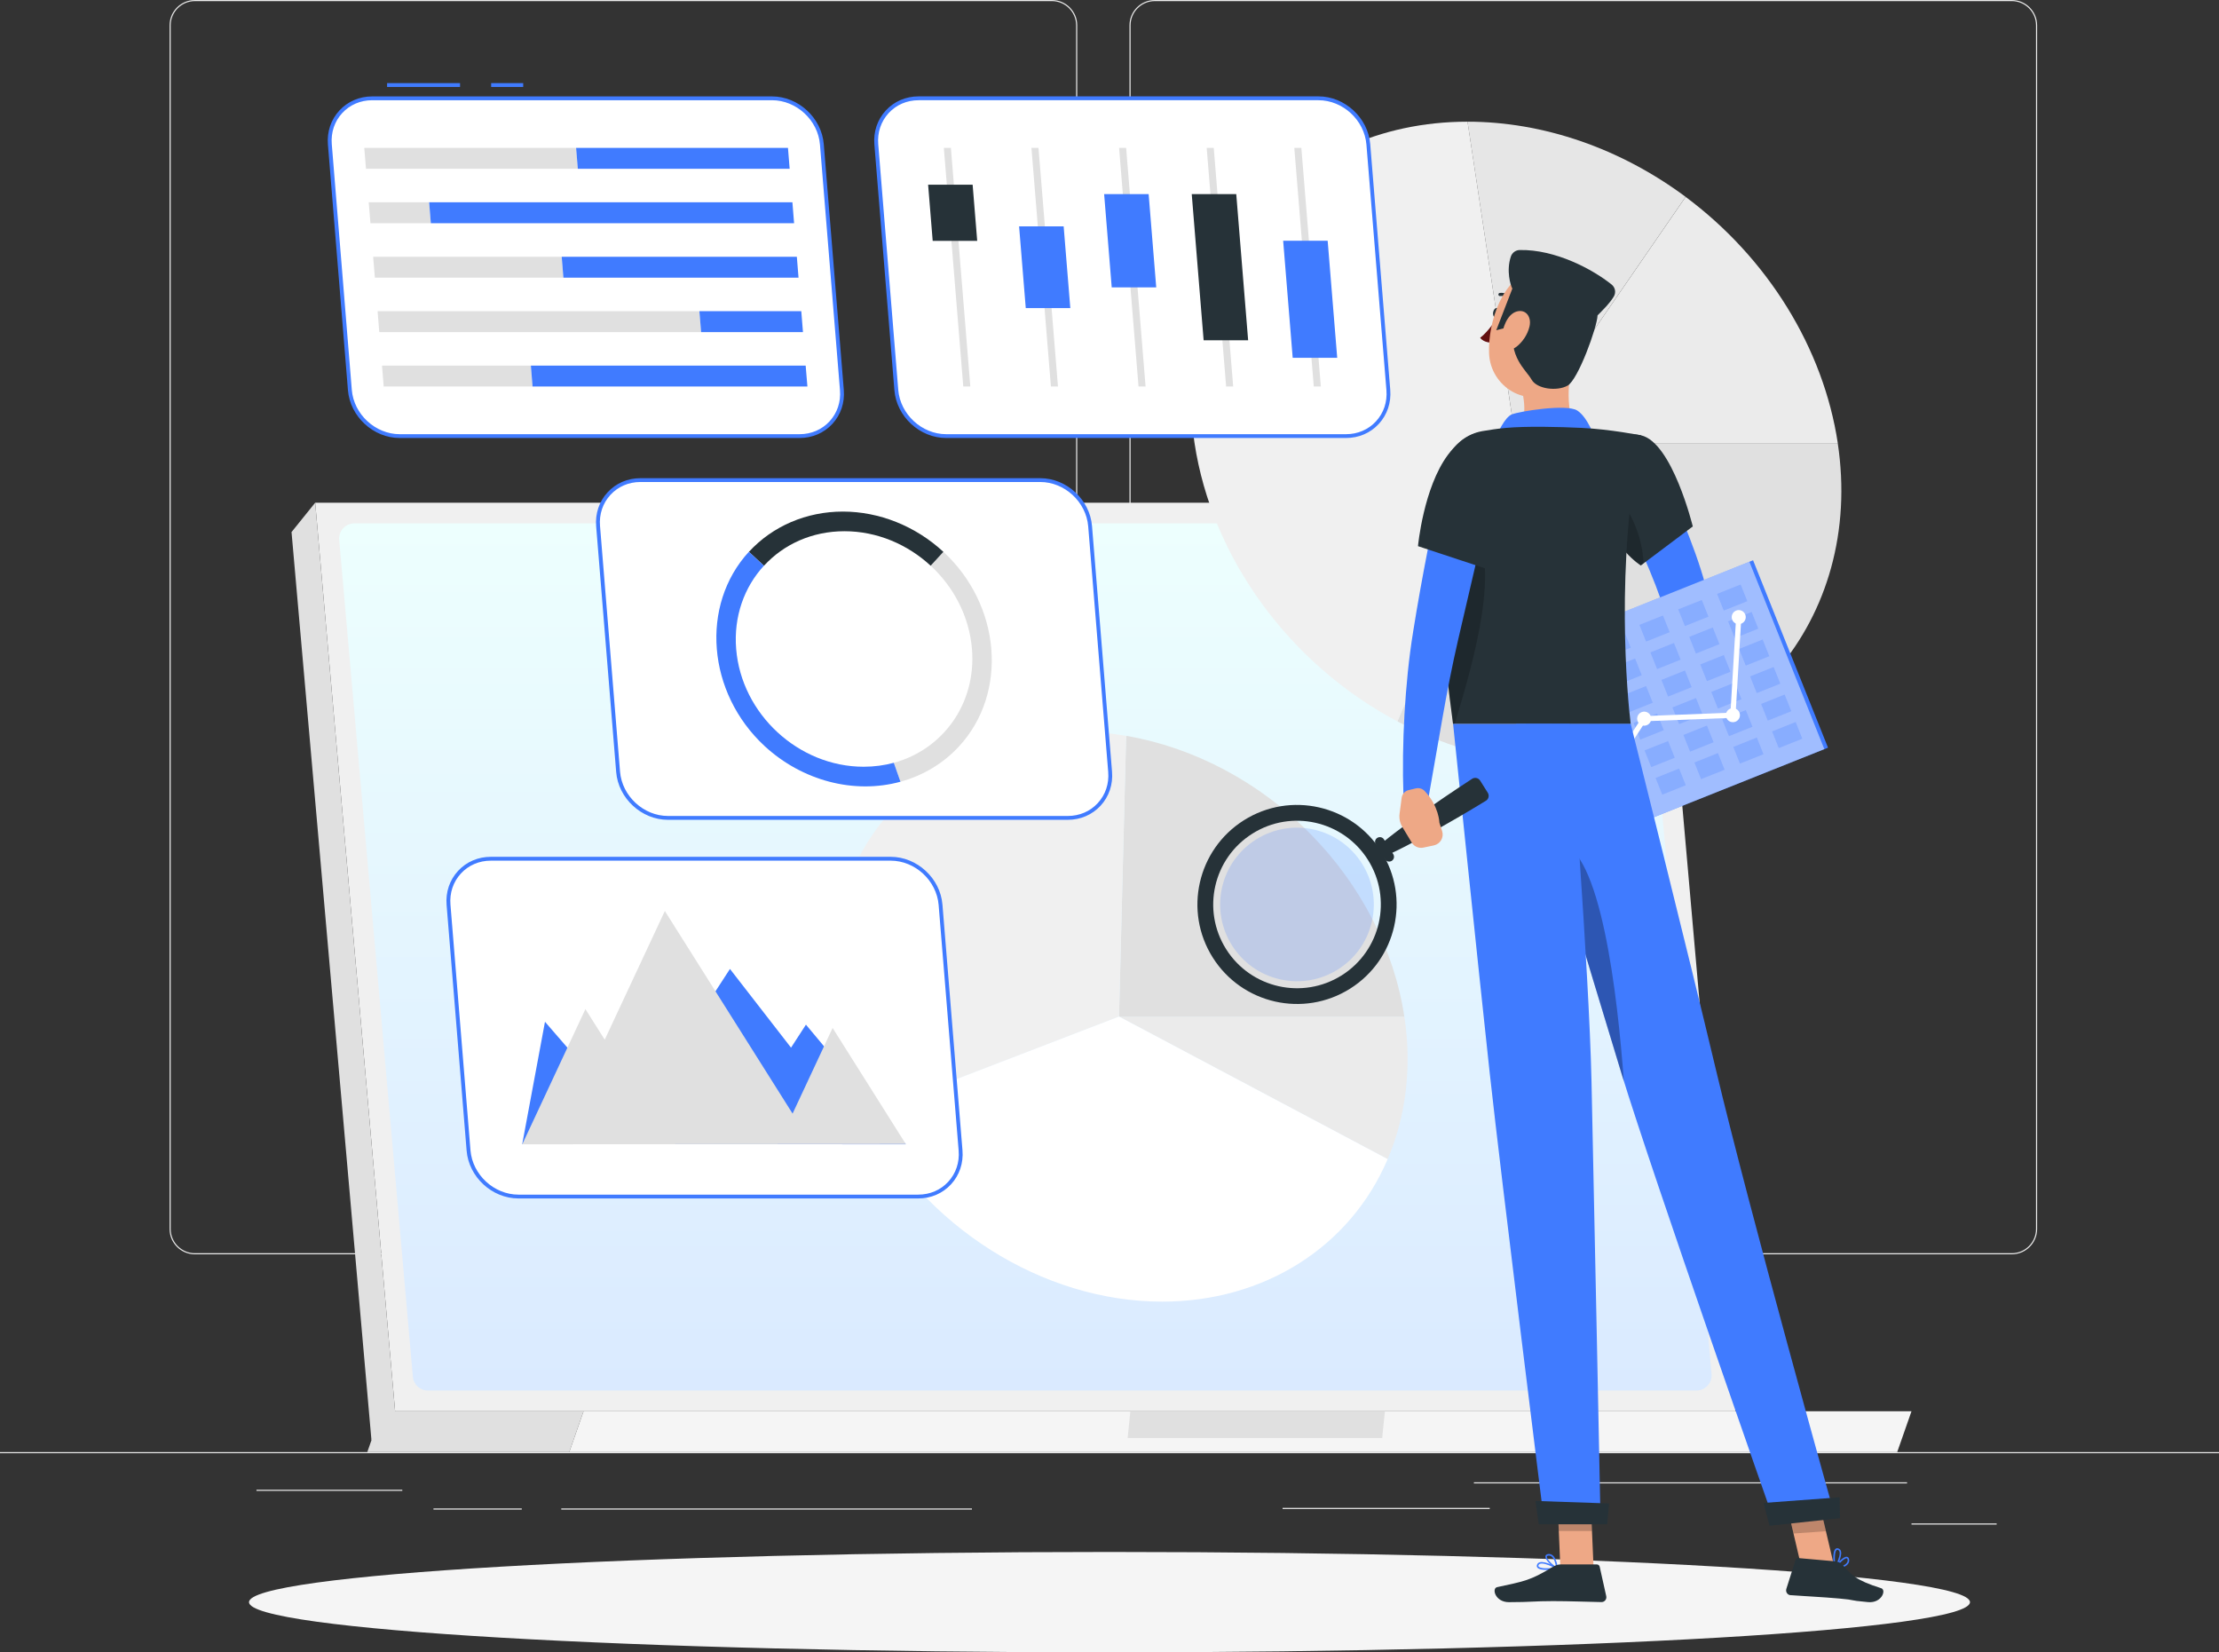 <svg width="552" height="411" viewBox="0 0 552 411" fill="none" xmlns="http://www.w3.org/2000/svg">
<rect x="0" y="0" width="552" height="411" fill="#333333" stroke="none"/>
<path d="M552 361.187H0V361.463H552V361.187Z" fill="#EBEBEB"/>
<path d="M474.4 368.699H366.649V368.974H474.4V368.699Z" fill="#EBEBEB"/>
<path d="M370.58 375.063H319.056V375.339H370.58V375.063Z" fill="#EBEBEB"/>
<path d="M496.69 378.935H475.504V379.211H496.69V378.935Z" fill="#EBEBEB"/>
<path d="M241.776 375.207H139.623V375.482H241.776V375.207Z" fill="#EBEBEB"/>
<path d="M129.797 375.207H107.828V375.482H129.797V375.207Z" fill="#EBEBEB"/>
<path d="M100.078 370.552H63.8V370.828H100.078V370.552Z" fill="#EBEBEB"/>
<path d="M261.659 311.992H48.487C45.01 311.992 42.184 309.168 42.184 305.694V6.298C42.184 2.824 45.01 0 48.487 0H261.67C265.147 0 267.974 2.824 267.974 6.298V305.694C267.963 309.168 265.136 311.992 261.659 311.992ZM48.487 0.276C45.164 0.276 42.46 2.978 42.46 6.298V305.694C42.46 309.014 45.164 311.716 48.487 311.716H261.67C264.993 311.716 267.698 309.014 267.698 305.694V6.298C267.698 2.978 264.993 0.276 261.67 0.276H48.487Z" fill="#EBEBEB"/>
<path d="M500.454 311.992H287.272C283.794 311.992 280.968 309.168 280.968 305.694V6.298C280.968 2.824 283.794 0 287.272 0H500.454C503.932 0 506.758 2.824 506.758 6.298V305.694C506.758 309.168 503.932 311.992 500.454 311.992ZM287.272 0.276C283.949 0.276 281.244 2.978 281.244 6.298V305.694C281.244 309.014 283.949 311.716 287.272 311.716H500.454C503.777 311.716 506.482 309.014 506.482 305.694V6.298C506.482 2.978 503.777 0.276 500.454 0.276H287.272Z" fill="#EBEBEB"/>
<path d="M431.741 351.028H98.289L78.406 125.04H411.858L431.741 351.028Z" fill="#F0F0F0"/>
<path d="M92.405 358.231L98.289 351.028L78.406 125.04L72.522 132.342L92.405 358.231Z" fill="#E0E0E0"/>
<path d="M102.705 342.447L84.379 134.272C84.191 132.077 85.913 130.191 88.121 130.191H403.711C405.654 130.191 407.277 131.68 407.453 133.61L425.769 341.785C425.956 343.98 424.234 345.866 422.026 345.866H106.437C104.494 345.877 102.871 344.388 102.705 342.447Z" fill="url(#paint0_linear)"/>
<path d="M145.165 351.028H94.922L91.367 361.187H141.61L145.165 351.028Z" fill="#E0E0E0"/>
<path d="M145.165 351.028H475.504L471.949 361.187H141.61L145.165 351.028Z" fill="#F5F5F5"/>
<path d="M281.189 351.028H344.514L343.83 357.68H280.516L281.189 351.028Z" fill="#E0E0E0"/>
<path d="M377.149 110.204H457.156C463.791 154.06 433.121 190.14 389.238 190.14C375.195 190.14 360.843 186.445 347.617 179.43L377.149 110.204Z" fill="#E0E0E0"/>
<path d="M377.148 110.204L419.321 48.975C429.401 56.475 438.023 65.851 444.559 76.429C451.094 87.007 455.4 98.534 457.166 110.215H377.148V110.204Z" fill="#EBEBEB"/>
<path d="M377.149 110.204L365.06 30.267C374.389 30.267 383.905 31.9 393.157 35.087C402.408 38.275 411.262 42.974 419.322 48.963L377.149 110.204Z" fill="#E6E6E6"/>
<path d="M377.149 110.204L347.617 179.43C320.734 165.168 301.458 138.728 297.153 110.204C290.518 66.347 321.187 30.267 365.071 30.267L377.149 110.204Z" fill="#F0F0F0"/>
<path d="M278.374 252.858H349.35C350.289 259.057 350.41 265.223 349.703 271.213C349.008 277.202 347.484 282.949 345.199 288.31L278.374 252.858Z" fill="#EBEBEB"/>
<path d="M278.374 252.859L280.14 183.026C297.01 185.916 313.194 194.508 325.846 207.282C338.498 220.044 346.822 236.192 349.339 252.859H278.374Z" fill="#E0E0E0"/>
<path d="M278.374 252.859L215.347 277.114C211.339 269.338 208.645 261.131 207.398 252.859C201.513 213.955 228.716 181.945 267.643 181.945C271.772 181.945 275.956 182.309 280.129 183.026L278.374 252.859Z" fill="#F0F0F0"/>
<path d="M278.374 252.858L345.199 288.31C335.848 310.227 314.42 323.761 289.094 323.761C259.33 323.761 229.754 305.054 215.347 277.103L278.374 252.858Z" fill="white"/>
<path d="M276 411C394.219 411 490.054 405.41 490.054 398.514C490.054 391.618 394.219 386.027 276 386.027C157.781 386.027 61.945 391.618 61.945 398.514C61.945 405.41 157.781 411 276 411Z" fill="#F5F5F5"/>
<path d="M265.611 203.432H166.163C159.848 203.432 154.273 198.27 153.754 191.971L148.775 130.875C148.256 124.565 153.003 119.414 159.318 119.414H258.766C265.081 119.414 270.656 124.576 271.175 130.875L276.154 191.971C276.662 198.281 271.915 203.432 265.611 203.432Z" fill="white"/>
<path d="M265.611 203.917H166.163C159.594 203.917 153.809 198.579 153.279 192.016L148.3 130.919C148.035 127.731 149.051 124.72 151.148 122.448C153.235 120.186 156.139 118.94 159.318 118.94H258.766C265.335 118.94 271.12 124.279 271.65 130.842L276.629 191.938C276.894 195.126 275.878 198.138 273.781 200.41C271.683 202.671 268.791 203.917 265.611 203.917ZM159.318 119.889C156.403 119.889 153.754 121.025 151.855 123.087C149.945 125.161 149.018 127.919 149.261 130.831L154.24 191.927C154.736 198.005 160.091 202.958 166.174 202.958H265.622C268.537 202.958 271.186 201.822 273.085 199.759C274.995 197.685 275.923 194.928 275.68 192.016L270.701 130.919C270.204 124.841 264.849 119.889 258.766 119.889H159.318Z" fill="#407BFF"/>
<path d="M238.618 185.596C234.721 189.842 229.676 192.887 224.001 194.442L222.356 189.732C234.6 186.39 242.891 174.985 241.787 161.428C241.124 153.332 237.249 146.008 231.509 140.702L234.677 137.25C249.029 150.519 250.807 172.337 238.618 185.596Z" fill="#E0E0E0"/>
<path d="M234.677 137.261L231.509 140.714C225.768 135.408 218.172 132.132 210.069 132.132C201.966 132.132 194.9 135.419 190.042 140.725L186.3 137.261C192.195 130.853 200.608 127.246 209.671 127.246C218.746 127.246 227.744 130.853 234.677 137.261Z" fill="#263238"/>
<path d="M224.001 194.442C212.465 197.597 199.57 194.21 190.23 185.596C175.889 172.337 174.112 150.519 186.289 137.25L190.031 140.714C185.152 146.019 182.469 153.332 183.131 161.428C184.445 177.599 198.643 190.714 214.838 190.714C217.455 190.714 219.983 190.372 222.345 189.732L224.001 194.442Z" fill="#407BFF"/>
<path d="M130.151 20.671H122.18V21.631H130.151V20.671Z" fill="#407BFF"/>
<path d="M114.441 20.671H96.291V21.631H114.441V20.671Z" fill="#407BFF"/>
<path d="M198.874 108.472H99.437C93.122 108.472 87.547 103.31 87.028 97.011L82.049 35.915C81.53 29.605 86.277 24.454 92.592 24.454H192.041C198.355 24.454 203.931 29.616 204.45 35.915L209.429 97.011C209.936 103.31 205.189 108.472 198.874 108.472Z" fill="white"/>
<path d="M198.875 108.946H99.437C92.868 108.946 87.084 103.608 86.554 97.045L81.575 35.959C81.31 32.771 82.325 29.76 84.423 27.488C86.509 25.226 89.413 23.98 92.593 23.98H192.041C198.61 23.98 204.395 29.319 204.924 35.882L209.904 96.978C210.168 100.166 209.153 103.178 207.055 105.45C204.958 107.711 202.054 108.946 198.875 108.946ZM92.593 24.929C89.678 24.929 87.028 26.065 85.129 28.127C83.219 30.201 82.292 32.948 82.535 35.871L87.514 96.968C88.011 103.045 93.365 107.998 99.448 107.998H198.897C201.811 107.998 204.461 106.862 206.36 104.799C208.27 102.725 209.197 99.968 208.954 97.056L203.975 35.959C203.478 29.881 198.124 24.929 192.041 24.929H92.593Z" fill="#407BFF"/>
<path d="M91.047 41.981H143.741L143.31 36.786H90.616L91.047 41.981Z" fill="#E0E0E0"/>
<path d="M196.435 41.981H143.741L143.31 36.786H196.015L196.435 41.981Z" fill="#407BFF"/>
<path d="M92.151 55.527H107.176L106.757 50.32H91.72L92.151 55.527Z" fill="#E0E0E0"/>
<path d="M197.539 55.527H107.176L106.757 50.32H197.119L197.539 55.527Z" fill="#407BFF"/>
<path d="M93.255 69.061H140.153L139.733 63.866H92.824L93.255 69.061Z" fill="#E0E0E0"/>
<path d="M198.643 69.061H140.153L139.733 63.866H198.223L198.643 69.061Z" fill="#407BFF"/>
<path d="M94.348 82.606H174.41L173.979 77.4H93.928L94.348 82.606Z" fill="#E0E0E0"/>
<path d="M199.747 82.606H174.41L173.979 77.4H199.327L199.747 82.606Z" fill="#407BFF"/>
<path d="M95.452 96.14H132.48L132.06 90.945H95.032L95.452 96.14Z" fill="#E0E0E0"/>
<path d="M200.851 96.14H132.48L132.061 90.945H200.42L200.851 96.14Z" fill="#407BFF"/>
<path d="M334.821 108.472H235.373C229.058 108.472 223.483 103.31 222.964 97.011L217.985 35.915C217.466 29.605 222.213 24.454 228.528 24.454H327.976C334.291 24.454 339.866 29.616 340.385 35.915L345.364 97.011C345.872 103.31 341.136 108.472 334.821 108.472Z" fill="white"/>
<path d="M334.821 108.946H235.373C228.804 108.946 223.019 103.608 222.489 97.044L217.51 35.948C217.245 32.76 218.261 29.749 220.358 27.476C222.445 25.215 225.348 23.969 228.528 23.969H327.976C334.545 23.969 340.33 29.307 340.86 35.87L345.839 96.967C346.104 100.155 345.088 103.166 342.991 105.439C340.904 107.711 338.001 108.946 334.821 108.946ZM228.528 24.928C225.613 24.928 222.964 26.064 221.065 28.127C219.155 30.201 218.228 32.958 218.471 35.87L223.45 96.967C223.946 103.045 229.301 107.998 235.384 107.998H334.832C337.747 107.998 340.396 106.861 342.295 104.799C344.205 102.725 345.132 99.978 344.89 97.055L339.911 35.959C339.414 29.881 334.059 24.928 327.976 24.928H228.528Z" fill="#407BFF"/>
<path d="M284.975 96.14H283.22L278.384 36.786H280.14L284.975 96.14Z" fill="#E0E0E0"/>
<path d="M287.625 71.477H276.552L274.664 48.28H285.737L287.625 71.477Z" fill="#407BFF"/>
<path d="M263.182 96.14H261.427L256.581 36.786H258.336L263.182 96.14Z" fill="#E0E0E0"/>
<path d="M266.251 76.628H255.167L253.511 56.299H264.595L266.251 76.628Z" fill="#407BFF"/>
<path d="M241.378 96.14H239.623L234.788 36.786H236.543L241.378 96.14Z" fill="#E0E0E0"/>
<path d="M243.09 59.906H232.017L230.879 45.941H241.953L243.09 59.906Z" fill="#263238"/>
<path d="M306.768 96.14H305.013L300.177 36.786H301.933L306.768 96.14Z" fill="#E0E0E0"/>
<path d="M310.489 84.647H299.416L296.457 48.28H307.53L310.489 84.647Z" fill="#263238"/>
<path d="M328.572 96.14H326.817L321.97 36.786H323.726L328.572 96.14Z" fill="#E0E0E0"/>
<path d="M332.646 89.004H321.573L319.199 59.884H330.272L332.646 89.004Z" fill="#407BFF"/>
<path d="M228.406 297.62H128.958C122.643 297.62 117.068 292.458 116.549 286.159L111.57 225.063C111.051 218.753 115.798 213.602 122.113 213.602H221.562C227.876 213.602 233.452 218.764 233.971 225.063L238.95 286.159C239.457 292.458 234.721 297.62 228.406 297.62Z" fill="white"/>
<path d="M228.407 298.094H128.958C122.389 298.094 116.604 292.755 116.075 286.192L111.096 225.096C110.831 221.908 111.846 218.897 113.944 216.624C116.03 214.363 118.934 213.117 122.113 213.117H221.562C228.131 213.117 233.916 218.455 234.445 225.018L239.425 286.115C239.689 289.303 238.674 292.314 236.576 294.586C234.49 296.848 231.586 298.094 228.407 298.094ZM122.113 214.076C119.199 214.076 116.549 215.212 114.65 217.275C112.74 219.349 111.813 222.106 112.056 225.018L117.035 286.115C117.532 292.193 122.886 297.146 128.969 297.146H228.418C231.332 297.146 233.982 296.009 235.881 293.947C237.791 291.873 238.718 289.126 238.475 286.203L233.496 225.107C232.999 219.029 227.645 214.076 221.562 214.076H122.113Z" fill="#407BFF"/>
<path d="M135.571 254.149L157 278.89L181.586 241.012L196.777 260.591L200.486 254.866L225.337 284.626L129.908 284.582L135.571 254.149Z" fill="#407BFF"/>
<path d="M207.122 255.683L197.164 276.993L165.39 226.596L150.431 258.606L145.629 250.995L129.919 284.626L225.327 284.571L207.122 255.683Z" fill="#E0E0E0"/>
<path d="M411.66 114.836C414.32 119.822 416.605 124.752 418.758 129.881C420.856 135.022 422.799 140.239 424.311 145.743C424.698 147.111 425.029 148.523 425.349 149.934C425.482 150.42 425.791 151.953 425.791 152.924C425.846 154.005 425.758 154.986 425.625 155.913C425.029 159.575 423.737 162.388 422.346 165.046C419.487 170.307 416.042 174.664 412.024 178.779C410.82 180.014 408.844 180.036 407.608 178.834C406.603 177.852 406.393 176.352 407.012 175.172L407.089 175.017C409.451 170.451 411.803 165.631 413.382 161.064C414.144 158.803 414.751 156.486 414.74 154.777C414.729 154.369 414.718 153.994 414.651 153.729C414.629 153.597 414.596 153.475 414.563 153.409L414.364 152.758C414 151.567 413.614 150.387 413.172 149.184C411.505 144.397 409.429 139.588 407.288 134.812C405.146 130.058 402.85 125.216 400.575 120.616L400.531 120.528C398.997 117.428 400.266 113.678 403.368 112.145C406.393 110.667 410.07 111.869 411.66 114.836Z" fill="#407BFF"/>
<path d="M408.204 174.565L402.938 176.22L409.142 183.478C409.142 183.478 411.538 181.371 412.399 178.327C412.686 177.301 412.266 176.198 411.394 175.569L410.511 174.929C409.849 174.455 408.987 174.323 408.204 174.565Z" fill="#EEA886"/>
<path d="M395.673 180.698L402.319 185.959L409.142 183.478L402.938 176.22L395.673 180.698Z" fill="#EEA886"/>
<path d="M372.986 77.94C372.854 78.591 372.401 79.054 371.97 78.966C371.54 78.877 371.308 78.282 371.441 77.631C371.573 76.98 372.026 76.517 372.456 76.605C372.876 76.693 373.119 77.289 372.986 77.94Z" fill="#263238"/>
<path d="M372.456 79.065C372.456 79.065 370.204 82.528 368.206 84.017C369.144 85.33 371.209 85.231 371.209 85.231L372.456 79.065Z" fill="#630F0F"/>
<path d="M376.111 74.807C376.21 74.807 376.298 74.774 376.376 74.708C376.53 74.564 376.541 74.311 376.398 74.156C374.929 72.568 373.141 72.855 373.064 72.866C372.854 72.899 372.71 73.109 372.744 73.318C372.777 73.528 372.986 73.671 373.196 73.638C373.251 73.627 374.653 73.428 375.824 74.697C375.901 74.763 376.011 74.807 376.111 74.807Z" fill="#263238"/>
<path d="M391.125 89.819C389.944 95.864 389.226 104.225 393.455 108.262C393.455 108.262 391.799 114.384 380.571 114.384C368.217 114.384 374.631 109.012 374.631 109.012C379.765 107.424 379.721 101.578 378.551 96.879L391.125 89.819Z" fill="#EEA886"/>
<path d="M372.456 108.064C372.456 108.064 374.256 103.795 376.099 103.067C377.943 102.328 389.656 100.409 392.35 102.107C395.044 103.806 396.876 109.255 396.876 109.255L372.456 108.064Z" fill="#407BFF"/>
<path d="M384.843 390.506C383.783 390.506 382.757 390.362 382.414 389.888C382.293 389.722 382.205 389.436 382.425 389.039C382.558 388.807 382.768 388.653 383.044 388.586C384.424 388.211 387.305 389.855 387.427 389.932C387.493 389.976 387.537 390.053 387.526 390.131C387.515 390.208 387.449 390.274 387.371 390.296C386.853 390.373 385.826 390.506 384.843 390.506ZM383.529 388.895C383.397 388.895 383.265 388.906 383.154 388.939C382.977 388.983 382.845 389.083 382.768 389.215C382.624 389.458 382.679 389.579 382.735 389.645C383.121 390.175 385.208 390.186 386.742 389.976C385.969 389.59 384.501 388.895 383.529 388.895Z" fill="#407BFF"/>
<path d="M387.338 390.274C387.316 390.274 387.283 390.263 387.261 390.252C386.267 389.8 384.291 388.024 384.435 387.086C384.468 386.866 384.622 386.59 385.163 386.535C385.561 386.491 385.925 386.612 386.245 386.866C387.294 387.726 387.515 389.954 387.526 390.042C387.537 390.109 387.504 390.175 387.449 390.219C387.415 390.263 387.382 390.274 387.338 390.274ZM385.318 386.932C385.285 386.932 385.241 386.932 385.196 386.943C384.843 386.976 384.821 387.119 384.81 387.164C384.722 387.726 386.058 389.127 387.084 389.734C386.974 389.083 386.687 387.748 385.991 387.186C385.793 387.009 385.572 386.932 385.318 386.932Z" fill="#407BFF"/>
<path d="M396.424 390.076H388.166L387.338 370.96H395.596L396.424 390.076Z" fill="#EEA886"/>
<path d="M388.21 389.127H397.23C397.572 389.127 397.859 389.359 397.936 389.69L399.57 397.025C399.736 397.786 399.162 398.503 398.378 398.492C395.121 398.437 390.418 398.249 386.322 398.249C381.542 398.249 380.957 398.514 375.349 398.514C371.959 398.514 371.01 395.083 372.434 394.774C378.903 393.363 380.626 393.208 386.212 389.767C386.83 389.392 387.504 389.127 388.21 389.127Z" fill="#263238"/>
<path d="M408.248 108.284C415.998 110.06 421.099 130.94 421.099 130.94L408.171 140.647C408.171 140.647 401.116 136.279 398.577 126.396C395.917 116.05 400.333 106.475 408.248 108.284Z" fill="#263238"/>
<path opacity="0.2" d="M401.613 122.811C405.819 126.969 408.535 133.532 408.866 140.118L408.182 140.647C408.182 140.647 401.116 136.279 398.577 126.396C398.422 125.778 398.29 125.16 398.168 124.554L401.613 122.811Z" fill="black"/>
<path d="M436.096 139.36L373.355 164.411L392 211.026L454.741 185.975L436.096 139.36Z" fill="#407BFF"/>
<path opacity="0.5" d="M435.178 139.718L373.36 164.4L392.006 211.015L453.824 186.332L435.178 139.718Z" fill="white"/>
<g opacity="0.5">
<path opacity="0.5" d="M384.686 164.667L378.832 167.004L380.491 171.153L386.345 168.815L384.686 164.667Z" fill="#407BFF"/>
<path opacity="0.5" d="M394.345 160.808L388.492 163.146L390.151 167.294L396.005 164.957L394.345 160.808Z" fill="#407BFF"/>
<path opacity="0.5" d="M404.005 156.949L398.151 159.286L399.811 163.434L405.664 161.097L404.005 156.949Z" fill="#407BFF"/>
<path opacity="0.5" d="M413.679 153.096L407.825 155.433L409.484 159.581L415.338 157.244L413.679 153.096Z" fill="#407BFF"/>
<path opacity="0.5" d="M423.338 149.236L417.484 151.574L419.144 155.722L424.997 153.385L423.338 149.236Z" fill="#407BFF"/>
<path opacity="0.5" d="M432.998 145.385L427.145 147.722L428.804 151.87L434.657 149.533L432.998 145.385Z" fill="#407BFF"/>
<path opacity="0.5" d="M387.422 171.504L381.568 173.841L383.228 177.989L389.081 175.652L387.422 171.504Z" fill="#407BFF"/>
<path opacity="0.5" d="M397.086 167.657L391.232 169.995L392.891 174.143L398.745 171.806L397.086 167.657Z" fill="#407BFF"/>
<path opacity="0.5" d="M406.745 163.798L400.892 166.135L402.551 170.284L408.405 167.946L406.745 163.798Z" fill="#407BFF"/>
<path opacity="0.5" d="M416.415 159.935L410.561 162.272L412.22 166.42L418.074 164.083L416.415 159.935Z" fill="#407BFF"/>
<path opacity="0.5" d="M426.074 156.076L420.221 158.413L421.88 162.561L427.734 160.224L426.074 156.076Z" fill="#407BFF"/>
<path opacity="0.5" d="M435.734 152.216L429.88 154.554L431.54 158.702L437.393 156.365L435.734 152.216Z" fill="#407BFF"/>
<path opacity="0.5" d="M390.162 178.356L384.308 180.693L385.967 184.841L391.821 182.504L390.162 178.356Z" fill="#407BFF"/>
<path opacity="0.5" d="M399.822 174.494L393.968 176.831L395.627 180.979L401.481 178.642L399.822 174.494Z" fill="#407BFF"/>
<path opacity="0.5" d="M409.481 170.637L403.627 172.975L405.287 177.123L411.14 174.786L409.481 170.637Z" fill="#407BFF"/>
<path opacity="0.5" d="M419.151 166.774L413.297 169.111L414.957 173.26L420.81 170.922L419.151 166.774Z" fill="#407BFF"/>
<path opacity="0.5" d="M428.815 162.932L422.961 165.27L424.62 169.418L430.474 167.081L428.815 162.932Z" fill="#407BFF"/>
<path opacity="0.5" d="M438.474 159.073L432.621 161.411L434.28 165.559L440.134 163.222L438.474 159.073Z" fill="#407BFF"/>
<path opacity="0.5" d="M392.898 185.194L387.044 187.532L388.704 191.68L394.557 189.343L392.898 185.194Z" fill="#407BFF"/>
<path opacity="0.5" d="M402.562 181.346L396.708 183.683L398.367 187.831L404.221 185.494L402.562 181.346Z" fill="#407BFF"/>
<path opacity="0.5" d="M412.221 177.484L406.368 179.821L408.027 183.969L413.881 181.632L412.221 177.484Z" fill="#407BFF"/>
<path opacity="0.5" d="M421.891 173.623L416.037 175.96L417.696 180.109L423.55 177.771L421.891 173.623Z" fill="#407BFF"/>
<path opacity="0.5" d="M431.551 169.764L425.697 172.101L427.356 176.249L433.21 173.912L431.551 169.764Z" fill="#407BFF"/>
<path opacity="0.5" d="M441.21 165.905L435.356 168.242L437.016 172.39L442.869 170.053L441.21 165.905Z" fill="#407BFF"/>
<path opacity="0.5" d="M395.638 192.041L389.785 194.378L391.444 198.527L397.298 196.189L395.638 192.041Z" fill="#407BFF"/>
<path opacity="0.5" d="M405.298 188.185L399.444 190.522L401.103 194.67L406.957 192.333L405.298 188.185Z" fill="#407BFF"/>
<path opacity="0.5" d="M414.957 184.325L409.104 186.663L410.763 190.811L416.617 188.474L414.957 184.325Z" fill="#407BFF"/>
<path opacity="0.5" d="M424.617 180.471L418.763 182.808L420.422 186.956L426.276 184.619L424.617 180.471Z" fill="#407BFF"/>
<path opacity="0.5" d="M434.291 176.621L428.437 178.958L430.096 183.106L435.95 180.769L434.291 176.621Z" fill="#407BFF"/>
<path opacity="0.5" d="M443.95 172.754L438.097 175.091L439.756 179.24L445.61 176.902L443.95 172.754Z" fill="#407BFF"/>
<path opacity="0.5" d="M398.374 198.883L392.521 201.22L394.18 205.369L400.034 203.031L398.374 198.883Z" fill="#407BFF"/>
<path opacity="0.5" d="M408.034 195.024L402.18 197.361L403.839 201.509L409.693 199.172L408.034 195.024Z" fill="#407BFF"/>
<path opacity="0.5" d="M417.698 191.175L411.844 193.512L413.503 197.661L419.357 195.323L417.698 191.175Z" fill="#407BFF"/>
<path opacity="0.5" d="M427.357 187.316L421.503 189.653L423.163 193.801L429.016 191.464L427.357 187.316Z" fill="#407BFF"/>
<path opacity="0.5" d="M437.027 183.449L431.173 185.787L432.833 189.935L438.686 187.598L437.027 183.449Z" fill="#407BFF"/>
<path opacity="0.5" d="M446.686 179.593L440.833 181.93L442.492 186.078L448.346 183.741L446.686 179.593Z" fill="#407BFF"/>
</g>
<path d="M430.902 154.148C430.549 153.255 430.979 152.229 431.874 151.876C432.768 151.512 433.795 151.953 434.148 152.847C434.512 153.74 434.071 154.766 433.176 155.119C432.282 155.483 431.255 155.042 430.902 154.148Z" fill="white"/>
<path d="M429.456 178.536C429.092 177.643 429.533 176.617 430.428 176.264C431.322 175.9 432.349 176.341 432.702 177.235C433.066 178.128 432.625 179.154 431.73 179.507C430.825 179.871 429.809 179.43 429.456 178.536Z" fill="white"/>
<path d="M407.387 179.407C407.022 178.514 407.464 177.488 408.358 177.135C409.253 176.771 410.279 177.212 410.633 178.106C410.997 178.999 410.555 180.025 409.661 180.378C408.767 180.742 407.74 180.312 407.387 179.407Z" fill="white"/>
<path d="M393.532 200.817C393.167 199.924 393.609 198.898 394.503 198.545C395.398 198.181 396.424 198.622 396.778 199.515C397.142 200.409 396.7 201.435 395.806 201.788C394.912 202.152 393.896 201.711 393.532 200.817Z" fill="white"/>
<path d="M395.166 200.817C395.044 200.817 394.923 200.784 394.812 200.718C394.514 200.52 394.426 200.123 394.625 199.825L408.48 178.415C408.59 178.238 408.789 178.128 408.999 178.117L430.472 177.268L431.885 153.464C431.907 153.111 432.227 152.836 432.569 152.858C432.922 152.88 433.198 153.189 433.176 153.542L431.73 177.93C431.708 178.26 431.443 178.525 431.112 178.536L409.385 179.397L395.718 200.52C395.585 200.707 395.375 200.817 395.166 200.817Z" fill="white"/>
<path d="M359.308 116.568C357.618 125.492 356.559 143.802 361.46 180.081H405.654C404.859 173.793 401.69 140.239 408.237 108.295C408.237 108.295 400.663 106.773 393.443 106.431C387.791 106.155 379.621 105.979 374.653 106.431C372.578 106.619 370.546 106.917 368.736 107.236C363.966 108.075 360.213 111.803 359.308 116.568Z" fill="#263238"/>
<path opacity="0.2" d="M366.263 130.301L357.961 130.963C357.663 141.695 358.402 157.358 361.471 180.069H361.869C366.848 163.712 373.45 140.327 366.263 130.301Z" fill="black"/>
<path opacity="0.2" d="M387.338 370.96L387.758 380.821H396.027L395.607 370.96H387.338Z" fill="black"/>
<path d="M395.055 80.984C392.935 88.904 392.096 93.636 387.206 96.934C379.853 101.887 370.701 96.206 370.414 87.812C370.16 80.256 373.671 68.586 382.171 66.987C390.54 65.421 397.175 73.065 395.055 80.984Z" fill="#EEA886"/>
<path d="M376.508 81.028L372.213 82.142L376.21 71.785C375.779 70.991 374.642 67.395 375.846 63.799C376.166 62.85 377.038 62.211 378.031 62.189C386.93 62.012 396.236 67.009 400.917 70.781C401.823 71.509 402.043 72.789 401.436 73.781C400.41 75.458 399.085 76.749 397.407 78.447C397.318 81.348 392.582 94.441 389.955 95.919C387.327 97.386 382.315 96.791 380.979 94.397C379.654 92.015 375.15 88.849 376.508 81.028Z" fill="#263238"/>
<path d="M380.483 81.194C379.997 83.29 378.683 85.11 377.281 86.213C375.172 87.867 373.527 86.345 373.616 83.907C373.693 81.712 374.885 78.216 377.237 77.499C379.555 76.793 381.035 78.811 380.483 81.194Z" fill="#EEA886"/>
<path d="M456.04 387.649C456.029 386.59 456.173 385.564 456.647 385.222C456.813 385.101 457.1 385.002 457.497 385.233C457.729 385.366 457.884 385.564 457.961 385.851C458.348 387.219 456.714 390.12 456.647 390.241C456.603 390.307 456.526 390.351 456.449 390.34C456.371 390.329 456.305 390.263 456.283 390.186C456.184 389.656 456.051 388.641 456.04 387.649ZM457.641 386.336C457.641 386.204 457.63 386.071 457.597 385.961C457.542 385.785 457.453 385.652 457.321 385.575C457.078 385.443 456.956 385.487 456.89 385.542C456.36 385.928 456.36 388.013 456.592 389.546C456.967 388.774 457.641 387.296 457.641 386.336Z" fill="#407BFF"/>
<path d="M456.283 390.142C456.283 390.12 456.283 390.087 456.305 390.064C456.747 389.061 458.524 387.075 459.452 387.23C459.673 387.263 459.949 387.417 460.004 387.958C460.048 388.355 459.937 388.719 459.673 389.039C458.811 390.098 456.592 390.329 456.493 390.34C456.427 390.351 456.36 390.318 456.316 390.263C456.294 390.219 456.283 390.186 456.283 390.142ZM459.628 388.112C459.628 388.079 459.628 388.035 459.617 387.991C459.584 387.638 459.441 387.616 459.396 387.616C458.833 387.528 457.442 388.884 456.835 389.899C457.487 389.789 458.811 389.491 459.374 388.796C459.54 388.575 459.628 388.355 459.628 388.112Z" fill="#407BFF"/>
<path d="M456.415 390.197L448.345 390.77L443.819 371.5L451.878 370.927L456.415 390.197Z" fill="#EEA886"/>
<path d="M456.382 388.344L447.396 387.549C447.065 387.516 446.744 387.726 446.645 388.046L444.371 395.215C444.139 395.954 444.647 396.727 445.431 396.782C448.676 397.013 453.379 397.234 457.453 397.598C462.223 398.017 459.131 398.006 464.718 398.502C468.096 398.8 469.332 395.469 467.952 395.039C461.637 393.064 460.489 391.697 458.314 389.16C457.84 388.619 457.1 388.41 456.382 388.344Z" fill="#263238"/>
<path opacity="0.2" d="M443.819 371.5L446.159 381.439L454.219 380.865L451.889 370.927L443.819 371.5Z" fill="black"/>
<path d="M377.148 180.07C377.148 180.07 396.159 243.483 403.368 267.021C411.262 292.799 441.313 378.317 441.313 378.317L455.886 375.118C455.886 375.118 435.307 301.646 426.762 265.687C420.204 238.067 405.665 180.059 405.665 180.059H377.148V180.07Z" fill="#407BFF"/>
<path d="M438.752 373.828C438.685 373.839 440.187 379.508 440.187 379.508L457.707 377.633L457.63 372.427L438.752 373.828Z" fill="#263238"/>
<path opacity="0.3" d="M387.669 209.465C398.19 210.855 402.374 247.476 403.953 268.963C403.754 268.279 403.545 267.639 403.357 267.021C399.416 254.171 391.964 229.397 386.013 209.575C386.51 209.41 387.073 209.377 387.669 209.465Z" fill="black"/>
<path d="M361.472 180.069C361.472 180.069 367.842 241.828 370.591 266.977C373.45 293.13 384.17 378.913 384.17 378.913H398.169C398.169 378.913 396.468 294.696 395.905 268.974C395.287 240.935 390.518 180.069 390.518 180.069H361.472Z" fill="#407BFF"/>
<path d="M381.995 373.342C381.929 373.342 382.79 379.144 382.79 379.144H399.813L400.277 373.96L381.995 373.342Z" fill="#263238"/>
<path d="M301.69 238.177C308.987 249.737 324.289 253.2 335.859 245.909C347.429 238.618 350.895 223.341 343.598 211.77C336.3 200.211 321.01 196.736 309.429 204.027C297.859 211.329 294.392 226.617 301.69 238.177ZM340.286 213.866C346.424 223.595 343.509 236.467 333.772 242.6C324.024 248.733 311.151 245.821 305.013 236.092C298.875 226.352 301.789 213.491 311.538 207.358C321.264 201.214 334.136 204.137 340.286 213.866Z" fill="#263238"/>
<path opacity="0.2" d="M341.279 229.198C338.95 239.479 328.716 245.931 318.416 243.593C308.126 241.266 301.668 231.04 303.997 220.749C306.327 210.469 316.561 204.016 326.861 206.344C337.162 208.693 343.609 218.918 341.279 229.198Z" fill="#407BFF"/>
<path d="M344.271 208.781L346.589 212.465C346.943 213.028 346.777 213.767 346.214 214.12C345.651 214.473 344.911 214.307 344.558 213.745L342.24 210.061C341.886 209.498 342.052 208.759 342.615 208.406C343.189 208.053 343.929 208.219 344.271 208.781Z" fill="#263238"/>
<path d="M359.296 198.313C356.614 200.144 353.953 202.008 351.315 203.928C348.687 205.847 346.082 207.799 343.542 209.873C342.979 210.336 342.77 211.142 343.101 211.836C343.487 212.664 344.47 213.017 345.287 212.631C348.257 211.241 351.138 209.741 354.008 208.196C356.879 206.652 359.705 205.053 362.52 203.42C364.916 202.031 367.289 200.608 369.641 199.174C370.325 198.755 370.524 197.861 370.105 197.188L368.195 194.155C367.775 193.482 366.87 193.284 366.208 193.714C363.889 195.236 361.582 196.758 359.296 198.313Z" fill="#263238"/>
<path d="M371.606 119.657C370.259 126.275 368.802 132.882 367.3 139.456L362.719 159.156C361.239 165.576 359.97 172.084 358.811 178.691L355.333 198.545L355.322 198.589C355.024 200.288 353.412 201.413 351.712 201.115C350.233 200.862 349.184 199.593 349.129 198.159C348.886 191.265 348.996 184.449 349.382 177.588C349.791 170.749 350.431 163.844 351.557 156.983C352.628 150.233 353.843 143.559 355.134 136.897C356.426 130.235 357.828 123.594 359.352 116.998C360.135 113.634 363.492 111.527 366.859 112.31C370.193 113.072 372.279 116.348 371.606 119.657Z" fill="#407BFF"/>
<path d="M354.395 196.747C353.832 196.151 352.993 195.909 352.209 196.096L350.41 196.526C349.493 196.747 348.798 197.508 348.676 198.446L348.157 202.428C348.014 203.564 348.257 204.722 348.853 205.715L351.315 209.785C351.966 210.645 353.048 211.053 354.108 210.822L356.68 210.281C358.292 209.939 359.253 208.285 358.745 206.718L358.071 204.645C358.06 204.645 358.016 200.586 354.395 196.747Z" fill="#EEA886"/>
<path d="M380.206 115.829C384.225 126.473 370.325 141.662 370.325 141.662L352.739 135.849C352.739 135.849 354.086 121.322 360.191 113.127C367.742 103.012 377.148 107.722 380.206 115.829Z" fill="#263238"/>
<defs>
<linearGradient id="paint0_linear" x1="255.074" y1="130.191" x2="255.074" y2="345.866" gradientUnits="userSpaceOnUse">
<stop stop-color="#EDFFFE"/>
<stop offset="1" stop-color="#DAEAFF"/>
</linearGradient>
</defs>
</svg>
